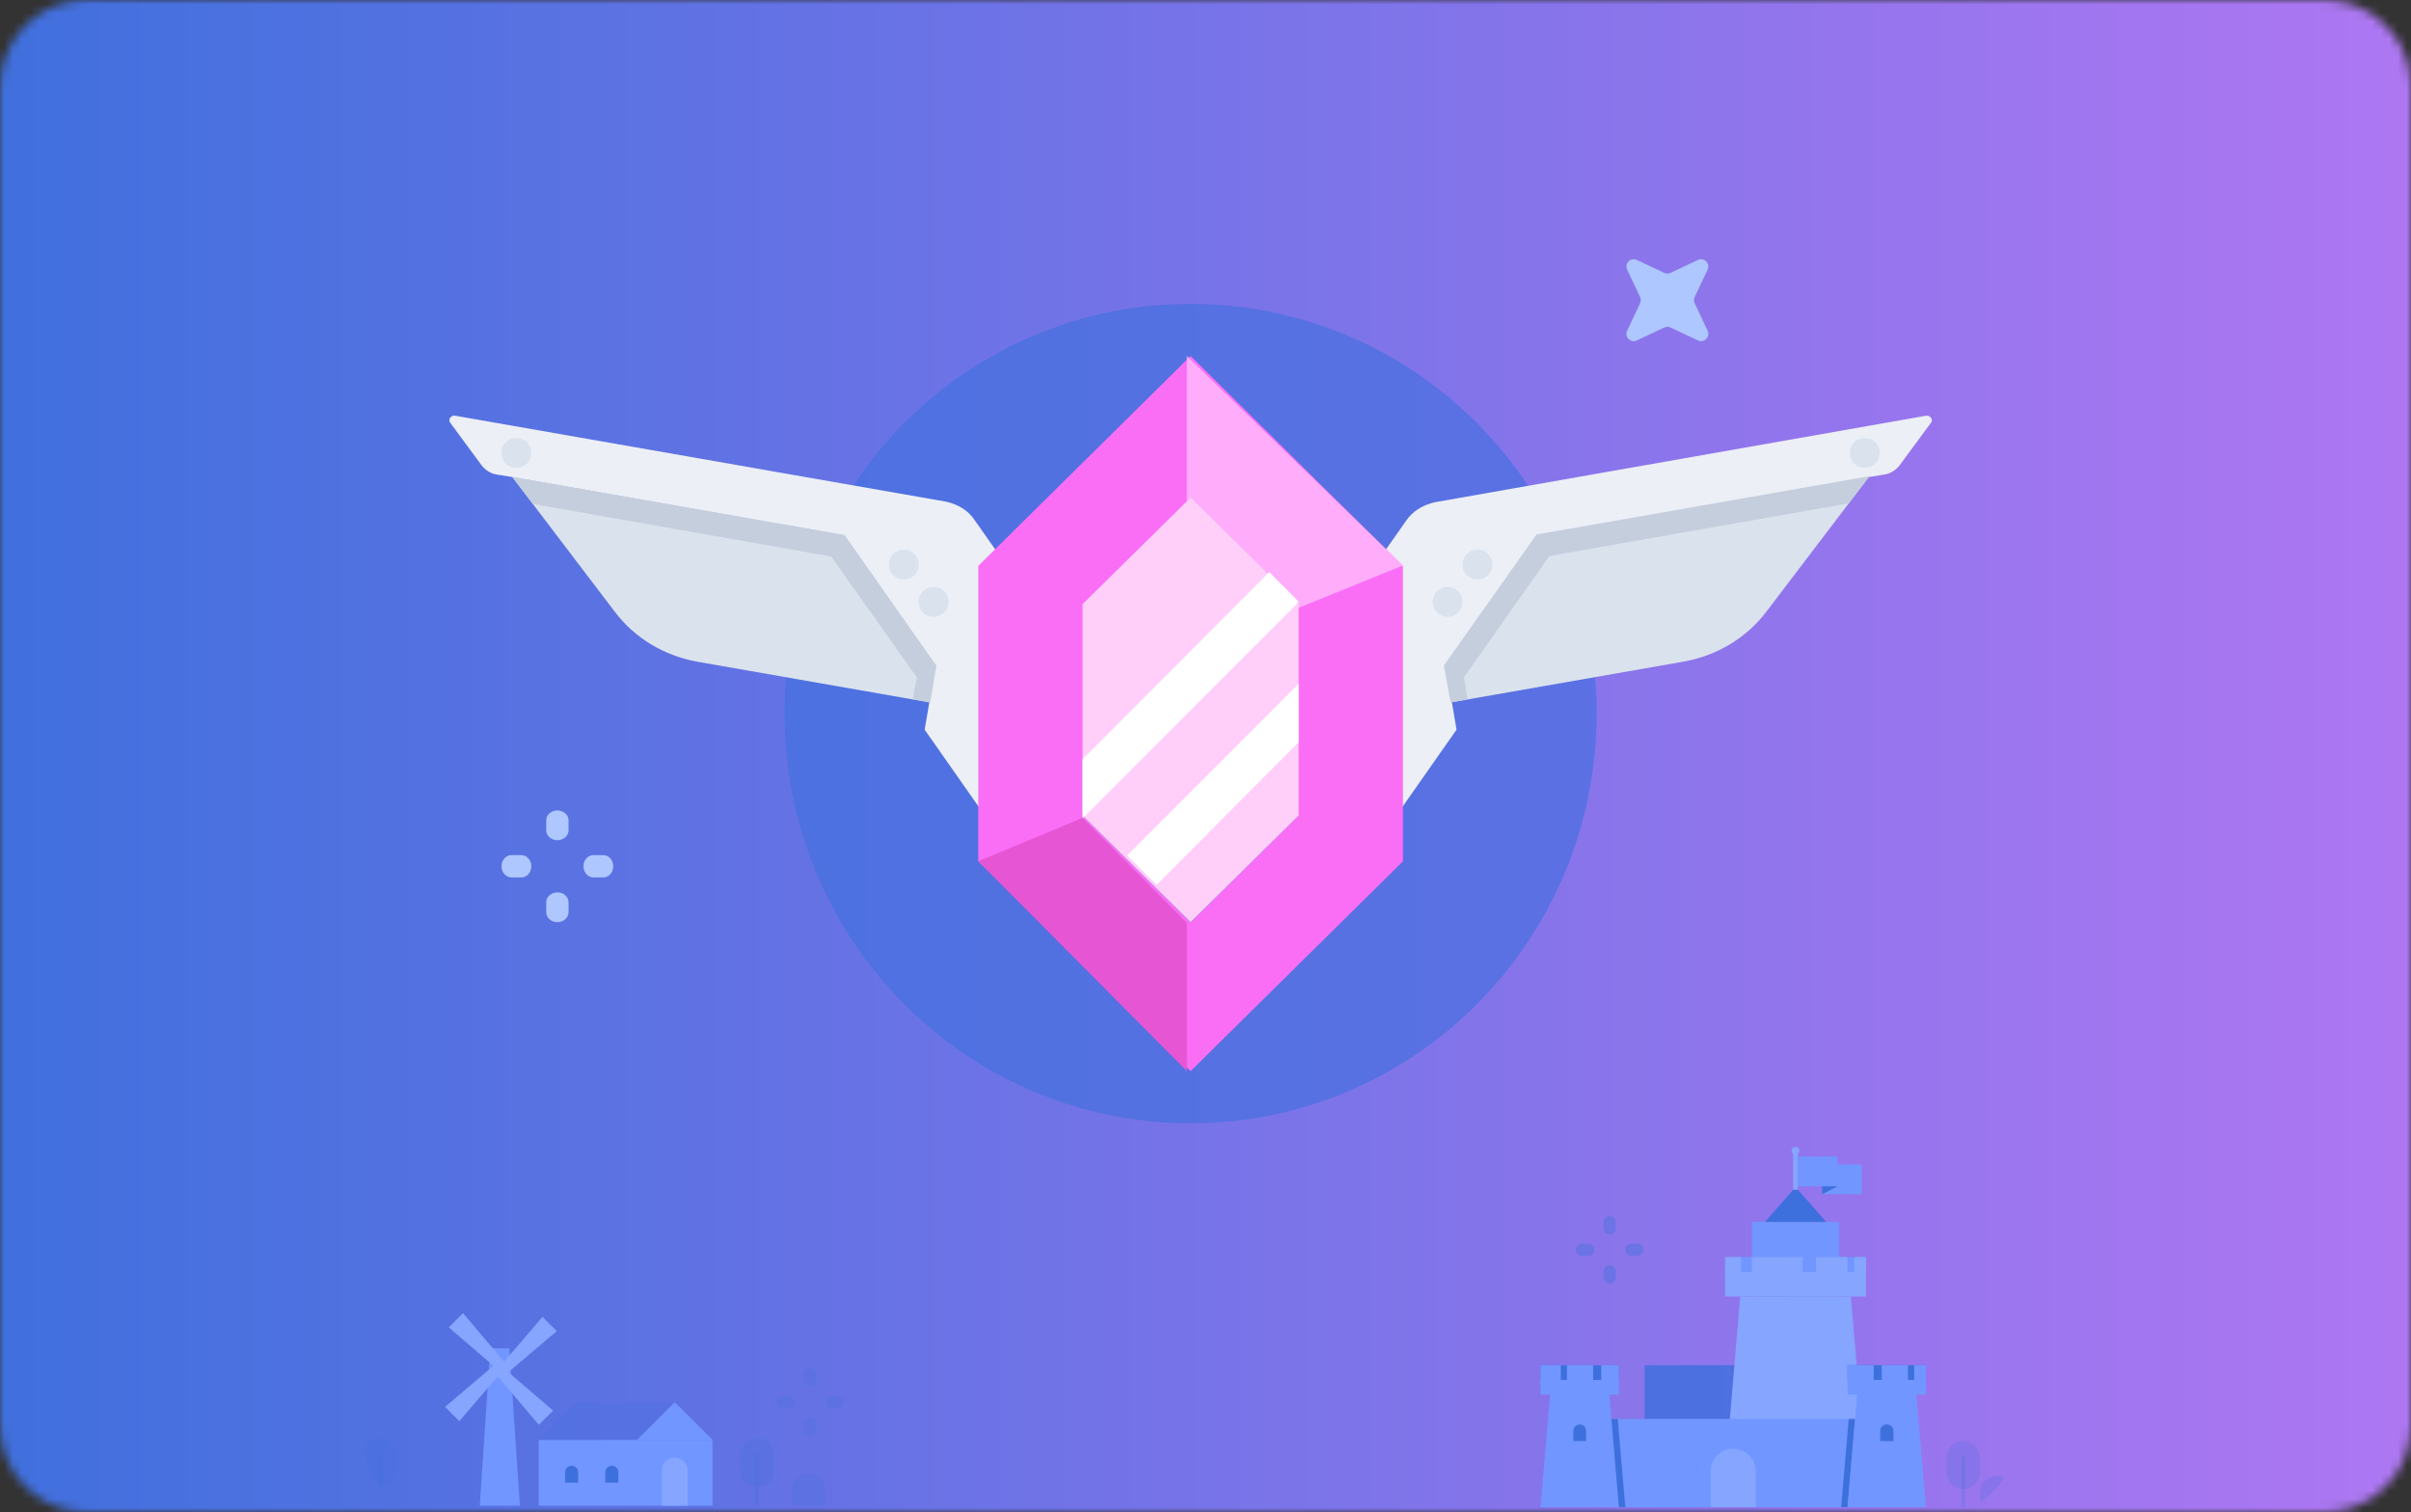 <svg width="279" height="175" viewBox="0 0 279 175" fill="none" xmlns="http://www.w3.org/2000/svg">
<rect x="0" y="0" width="279" height="175" fill="#333333" stroke="none"/>
<mask id="mask0_102_286" style="mask-type:alpha" maskUnits="userSpaceOnUse" x="0" y="0" width="279" height="175">
<path d="M0 10C0 4.477 4.477 0 10 0H269C274.523 0 279 4.477 279 10V165C279 170.523 274.523 175 269 175H10C4.477 175 0 170.523 0 165V10Z" fill="url(#paint0_linear_102_286)"/>
</mask>
<g mask="url(#mask0_102_286)">
<rect x="-5" y="-122" width="297" height="298" fill="url(#paint1_linear_102_286)"/>
</g>
<g clip-path="url(#clip0_102_286)">
<path d="M82.45 166.651H62.337V174.258H82.45V166.651Z" fill="#7196FF"/>
<g style="mix-blend-mode:multiply" opacity="0.2">
<path d="M89.574 168.41C89.574 167.318 88.689 166.433 87.597 166.433C86.505 166.433 85.62 167.318 85.62 168.41V170.133C85.62 171.225 86.505 172.11 87.597 172.11C88.689 172.11 89.574 171.225 89.574 170.133V168.41Z" fill="#3E70DD"/>
</g>
<g style="mix-blend-mode:multiply" opacity="0.2">
<path d="M87.846 168.244H87.343V174.258H87.846V168.244Z" fill="#3E70DD"/>
</g>
<g style="mix-blend-mode:multiply" opacity="0.2">
<path d="M45.954 168.41C45.954 167.318 45.069 166.433 43.977 166.433C42.885 166.433 42 167.318 42 168.41V170.133C42 171.225 42.885 172.11 43.977 172.11C45.069 172.11 45.954 171.225 45.954 170.133V168.41Z" fill="#3E70DD"/>
</g>
<g style="mix-blend-mode:multiply" opacity="0.2">
<path d="M44.226 168.244H43.723V174.258H44.226V168.244Z" fill="#3E70DD"/>
</g>
<g style="mix-blend-mode:multiply" opacity="0.2">
<path d="M93.596 170.559C94.12 170.559 94.623 170.767 94.994 171.138C95.365 171.508 95.573 172.011 95.573 172.536V174.258H91.619V172.541C91.618 172.281 91.669 172.023 91.768 171.783C91.867 171.542 92.013 171.324 92.196 171.139C92.38 170.955 92.598 170.809 92.838 170.71C93.078 170.61 93.336 170.559 93.596 170.559V170.559Z" fill="#3E70DD"/>
</g>
<path d="M78.08 162.277L73.711 166.646H82.45L78.08 162.277Z" fill="#7196FF"/>
<g style="mix-blend-mode:multiply" opacity="0.2">
<path d="M66.706 162.277L62.337 166.646H73.711L78.081 162.277H66.706Z" fill="#3E70DD"/>
</g>
<path d="M78.08 168.696C78.478 168.696 78.859 168.854 79.141 169.135C79.422 169.416 79.58 169.797 79.58 170.195V174.258H76.581V170.195C76.581 169.797 76.739 169.416 77.02 169.135C77.301 168.854 77.683 168.696 78.08 168.696V168.696Z" fill="#85A5FF"/>
<path d="M58.943 156.039H56.732L55.518 174.258H60.157L58.943 156.039Z" fill="#7196FF"/>
<path d="M58.164 158.639L57.375 157.845L51.501 162.822L53.146 164.477L58.164 158.639Z" fill="#85A5FF"/>
<path d="M58.559 159.033L57.77 158.239L62.783 152.401L64.428 154.057L58.559 159.033Z" fill="#85A5FF"/>
<path d="M57.765 158.634L58.559 157.85L53.582 151.976L51.927 153.621L57.765 158.634Z" fill="#85A5FF"/>
<path d="M57.37 159.028L58.164 158.24L64.007 163.252L62.352 164.897L57.37 159.028Z" fill="#85A5FF"/>
<path d="M70.8 169.63C71.001 169.63 71.194 169.709 71.336 169.852C71.478 169.994 71.558 170.186 71.558 170.387V171.596H70.043V170.387C70.043 170.288 70.062 170.189 70.1 170.097C70.138 170.005 70.194 169.922 70.264 169.852C70.335 169.781 70.418 169.725 70.51 169.687C70.602 169.649 70.701 169.63 70.8 169.63V169.63Z" fill="#3E70DD"/>
<path d="M66.145 169.63C66.346 169.63 66.539 169.709 66.681 169.852C66.823 169.994 66.903 170.186 66.903 170.387V171.596H65.388V170.387C65.388 170.186 65.467 169.994 65.609 169.852C65.751 169.709 65.944 169.63 66.145 169.63V169.63Z" fill="#3E70DD"/>
<g style="mix-blend-mode:multiply" opacity="0.2">
<g style="mix-blend-mode:multiply">
<path d="M96.238 161.555C95.848 161.555 95.532 161.871 95.532 162.261C95.532 162.651 95.848 162.967 96.238 162.967H96.948C97.338 162.967 97.654 162.651 97.654 162.261C97.654 161.871 97.338 161.555 96.948 161.555H96.238Z" fill="#3E70DD"/>
</g>
<g style="mix-blend-mode:multiply">
<path d="M90.581 161.555C90.191 161.555 89.876 161.871 89.876 162.261C89.876 162.651 90.191 162.967 90.581 162.967H91.292C91.682 162.967 91.998 162.651 91.998 162.261C91.998 161.871 91.682 161.555 91.292 161.555H90.581Z" fill="#3E70DD"/>
</g>
<g style="mix-blend-mode:multiply">
<path d="M93.056 159.786C93.056 160.175 93.372 160.491 93.762 160.491C94.152 160.491 94.468 160.175 94.468 159.786V159.075C94.468 158.685 94.152 158.369 93.762 158.369C93.372 158.369 93.056 158.685 93.056 159.075V159.786Z" fill="#3E70DD"/>
</g>
<g style="mix-blend-mode:multiply">
<path d="M93.056 165.442C93.056 165.831 93.372 166.147 93.762 166.147C94.152 166.147 94.468 165.831 94.468 165.442V164.731C94.468 164.341 94.152 164.025 93.762 164.025C93.372 164.025 93.056 164.341 93.056 164.731V165.442Z" fill="#3E70DD"/>
</g>
</g>
<path opacity="0.8" d="M209.645 157.999H190.314V174.433H209.645V157.999Z" fill="#3E70DD"/>
<path d="M214.181 150.058H201.38L199.305 174.433H216.256L214.181 150.058Z" fill="#85A5FF"/>
<path d="M214.841 164.219H186.295V174.433H214.841V164.219Z" fill="#7196FF"/>
<path d="M214.668 164.224L213.8 174.433H213.055L213.932 164.224H214.668Z" fill="#3E70DD"/>
<path d="M179.42 160.886H186.178L187.335 174.433H178.263L179.42 160.886Z" fill="#7196FF"/>
<path d="M178.263 161.414H187.335V159.709H178.263V161.414Z" fill="#7196FF"/>
<path d="M178.263 159.708H187.335V158.004H178.263V159.708Z" fill="#3E70DD"/>
<path d="M185.296 160.034H187.335V157.999H185.296V160.034Z" fill="#7196FF"/>
<path d="M181.333 160.034H184.357V157.999H181.333V160.034Z" fill="#7196FF"/>
<path d="M178.263 160.034H180.612V157.999H178.263V160.034Z" fill="#7196FF"/>
<path d="M218.336 164.854C218.436 164.85 218.536 164.867 218.629 164.903C218.722 164.939 218.807 164.994 218.878 165.063C218.95 165.133 219.007 165.216 219.045 165.309C219.084 165.401 219.103 165.5 219.103 165.6V166.782H217.58V165.6C217.58 165.501 217.599 165.402 217.637 165.311C217.675 165.219 217.73 165.137 217.801 165.067C217.871 164.997 217.955 164.943 218.047 164.906C218.139 164.869 218.237 164.852 218.336 164.854V164.854Z" fill="#3E70DD"/>
<path d="M182.799 164.853C182.996 164.853 183.184 164.931 183.323 165.07C183.462 165.209 183.54 165.398 183.54 165.594V166.776H182.063V165.599C182.063 165.403 182.141 165.214 182.28 165.075C182.419 164.936 182.608 164.858 182.804 164.858L182.799 164.853Z" fill="#3E70DD"/>
<path d="M221.716 160.886H214.957L213.801 174.433H222.873L221.716 160.886Z" fill="#7196FF"/>
<path d="M222.873 159.704H213.801V161.408H222.873V159.704Z" fill="#7196FF"/>
<path d="M222.873 157.999H213.801V159.703H222.873V157.999Z" fill="#3E70DD"/>
<path d="M216.825 157.999H213.801V160.033H216.825V157.999Z" fill="#7196FF"/>
<path d="M220.787 157.999H217.763V160.033H220.787V157.999Z" fill="#7196FF"/>
<path d="M222.878 157.999H221.508V160.033H222.878V157.999Z" fill="#7196FF"/>
<path d="M202.729 150.053H212.836V141.412H202.729V150.053Z" fill="#7196FF"/>
<path d="M186.468 164.224L187.335 174.433H188.081L187.204 164.224H186.468Z" fill="#3E70DD"/>
<path d="M215.936 147.192H199.624V150.053H215.936V147.192Z" fill="#85A5FF"/>
<path d="M215.936 145.487H199.624V147.191H215.936V145.487Z" fill="#7196FF"/>
<path d="M208.6 145.487H202.724V147.521H208.6V145.487Z" fill="#85A5FF"/>
<path d="M213.79 145.487H210.142V147.521H213.79V145.487Z" fill="#85A5FF"/>
<path d="M215.942 145.487H214.572V147.521H215.942V145.487Z" fill="#85A5FF"/>
<path d="M199.629 147.521H201.471V145.487H199.629V147.521Z" fill="#85A5FF"/>
<path d="M207.783 137.374L204.241 141.418H211.319L207.783 137.374Z" fill="#3E70DD"/>
<path d="M218.336 164.854C218.436 164.85 218.536 164.867 218.629 164.903C218.722 164.939 218.807 164.994 218.878 165.063C218.95 165.133 219.007 165.216 219.045 165.309C219.084 165.401 219.103 165.5 219.103 165.6V166.782H217.58V165.6C217.58 165.501 217.599 165.402 217.637 165.311C217.675 165.219 217.73 165.137 217.801 165.067C217.871 164.997 217.955 164.943 218.047 164.906C218.139 164.869 218.237 164.852 218.336 164.854V164.854Z" fill="#3E70DD"/>
<path d="M200.568 167.665C201.26 167.665 201.923 167.939 202.412 168.428C202.901 168.917 203.176 169.581 203.176 170.272V174.433H197.96V170.278C197.959 169.935 198.026 169.595 198.157 169.278C198.288 168.961 198.48 168.673 198.722 168.43C198.964 168.187 199.252 167.995 199.569 167.864C199.886 167.732 200.225 167.665 200.568 167.665Z" fill="#85A5FF"/>
<path d="M208.057 133.436H207.499V137.693H208.057V133.436Z" fill="#85A5FF"/>
<path d="M207.783 133.619C208.03 133.619 208.229 133.419 208.229 133.173C208.229 132.926 208.03 132.726 207.783 132.726C207.536 132.726 207.336 132.926 207.336 133.173C207.336 133.419 207.536 133.619 207.783 133.619Z" fill="#85A5FF"/>
<path d="M212.649 133.848H208.062V137.298H212.649V133.848Z" fill="#7196FF"/>
<path d="M215.439 134.766H210.853V138.216H215.439V134.766Z" fill="#7196FF"/>
<path d="M210.853 137.293H212.644L210.853 138.216V137.293Z" fill="#3E70DD"/>
<g style="mix-blend-mode:multiply" opacity="0.2">
<path d="M229.129 168.715C229.129 167.647 228.263 166.782 227.196 166.782C226.128 166.782 225.262 167.647 225.262 168.715V170.399C225.262 171.467 226.128 172.333 227.196 172.333C228.263 172.333 229.129 171.467 229.129 170.399V168.715Z" fill="#3E70DD"/>
</g>
<g style="mix-blend-mode:multiply" opacity="0.2">
<path d="M227.444 168.552H226.952V174.433H227.444V168.552Z" fill="#3E70DD"/>
</g>
<g style="mix-blend-mode:multiply" opacity="0.2">
<path d="M231.067 170.815C231.579 170.815 232.071 171.019 232.434 171.382C232.796 171.744 233 172.236 233 172.749V174.433H229.133V172.754C229.133 172.499 229.182 172.247 229.279 172.012C229.376 171.777 229.518 171.563 229.698 171.383C229.877 171.203 230.091 171.061 230.326 170.963C230.561 170.866 230.812 170.815 231.067 170.815V170.815Z" fill="#3E70DD"/>
</g>
<g style="mix-blend-mode:multiply" opacity="0.4">
<path d="M188.771 143.929C188.379 143.929 188.061 144.247 188.061 144.639C188.061 145.032 188.379 145.35 188.771 145.35H189.482C189.874 145.35 190.192 145.032 190.192 144.639C190.192 144.247 189.874 143.929 189.482 143.929H188.771Z" fill="#3E70DD"/>
</g>
<g style="mix-blend-mode:multiply" opacity="0.4">
<path d="M183.088 143.929C182.696 143.929 182.378 144.247 182.378 144.639C182.378 145.032 182.696 145.35 183.088 145.35H183.799C184.191 145.35 184.509 145.032 184.509 144.639C184.509 144.247 184.191 143.929 183.799 143.929H183.088Z" fill="#3E70DD"/>
</g>
<g style="mix-blend-mode:multiply" opacity="0.4">
<path d="M185.57 142.153C185.57 142.546 185.888 142.864 186.28 142.864C186.672 142.864 186.99 142.546 186.99 142.153V141.443C186.99 141.051 186.672 140.733 186.28 140.733C185.888 140.733 185.57 141.051 185.57 141.443V142.153Z" fill="#3E70DD"/>
</g>
<g style="mix-blend-mode:multiply" opacity="0.4">
<path d="M185.57 147.836C185.57 148.228 185.888 148.546 186.28 148.546C186.672 148.546 186.99 148.228 186.99 147.836V147.126C186.99 146.733 186.672 146.415 186.28 146.415C185.888 146.415 185.57 146.733 185.57 147.126V147.836Z" fill="#3E70DD"/>
</g>
<path d="M137.776 130C163.734 130 184.759 108.782 184.759 82.586C184.759 56.39 163.734 35.172 137.776 35.172C111.818 35.172 90.793 56.39 90.793 82.586C90.793 108.782 111.818 130 137.776 130Z" fill="#3E70DD" fill-opacity="0.6"/>
<path d="M177.851 61.861L216.332 55.108L204.437 70.748C202.117 73.828 198.727 75.843 194.921 76.554L167.859 81.293L167.086 77.087L177.851 61.861Z" fill="#DAE2ED"/>
<path d="M166.118 58.11L222.909 48.108C223.384 48.049 223.74 48.581 223.444 48.937L219.824 53.849C219.408 54.382 218.815 54.796 218.103 54.914L216.263 55.21L177.868 61.957L167.245 77.109L168.017 81.311L168.551 84.448L156.563 101.552L149.857 87.762L148.552 80.423L162.735 60.241C163.447 59.176 164.693 58.406 166.118 58.11Z" fill="#ECEFF6"/>
<path d="M167.086 77.028L177.805 61.861L216.332 55.108L213.95 58.248L179.293 64.35L169.408 78.39L169.825 80.938L167.86 81.293L167.086 77.028Z" fill="#C5CEDD"/>
<path d="M215.793 54.139C216.77 54.139 217.517 53.391 217.517 52.414C217.517 51.437 216.77 50.69 215.793 50.69C214.816 50.69 214.069 51.437 214.069 52.414C214.069 53.391 214.816 54.139 215.793 54.139Z" fill="#DAE2ED"/>
<path d="M170.966 67.068C171.943 67.068 172.69 66.321 172.69 65.344C172.69 64.367 171.943 63.62 170.966 63.62C169.989 63.62 169.242 64.367 169.242 65.344C169.242 66.321 169.989 67.068 170.966 67.068Z" fill="#DAE2ED"/>
<path d="M167.517 71.379C168.494 71.379 169.241 70.632 169.241 69.655C169.241 68.678 168.494 67.931 167.517 67.931C166.54 67.931 165.793 68.678 165.793 69.655C165.793 70.632 166.54 71.379 167.517 71.379Z" fill="#DAE2ED"/>
<path d="M97.628 61.921L59.273 55.188L71.129 70.78C73.442 73.851 76.82 75.859 80.614 76.568L107.587 81.293L108.358 77.099L97.628 61.921Z" fill="#DAE2ED"/>
<path d="M109.434 58.051L52.643 48.108C52.168 48.049 51.812 48.581 52.108 48.937L55.728 53.849C56.144 54.382 56.737 54.796 57.449 54.914L59.289 55.21L97.684 61.957L108.307 77.109L107.535 81.311L107.001 84.448L118.989 101.552L125.695 87.762L127 80.423L112.817 60.241C112.105 59.116 110.859 58.347 109.434 58.051Z" fill="#ECEFF6"/>
<path d="M108.358 77.04L97.721 61.921L59.273 55.188L61.65 58.318L96.176 64.401L106.099 78.399L105.624 80.938L107.645 81.293L108.358 77.04Z" fill="#C5CEDD"/>
<path d="M59.759 54.139C60.736 54.139 61.483 53.391 61.483 52.414C61.483 51.437 60.736 50.69 59.759 50.69C58.782 50.69 58.035 51.437 58.035 52.414C58.035 53.391 58.782 54.139 59.759 54.139Z" fill="#DAE2ED"/>
<path d="M104.586 67.068C105.563 67.068 106.31 66.321 106.31 65.344C106.31 64.367 105.563 63.62 104.586 63.62C103.609 63.62 102.862 64.367 102.862 65.344C102.862 66.321 103.609 67.068 104.586 67.068Z" fill="#DAE2ED"/>
<path d="M108.035 71.379C109.012 71.379 109.759 70.632 109.759 69.655C109.759 68.678 109.012 67.931 108.035 67.931C107.058 67.931 106.31 68.678 106.31 69.655C106.31 70.632 107.058 71.379 108.035 71.379Z" fill="#DAE2ED"/>
<path d="M189.778 35.127L188.297 38.267C187.941 38.978 188.712 39.749 189.423 39.393L192.564 37.912C192.801 37.793 193.097 37.793 193.334 37.912L196.475 39.393C197.186 39.749 197.956 38.978 197.601 38.267L196.119 35.127C196.001 34.889 196.001 34.593 196.119 34.356L197.601 31.215C197.956 30.504 197.186 29.734 196.475 30.09L193.334 31.571C193.097 31.69 192.801 31.69 192.564 31.571L189.423 30.09C188.712 29.734 187.941 30.504 188.297 31.215L189.778 34.356C189.897 34.593 189.897 34.889 189.778 35.127Z" fill="#AEC7FF"/>
<path d="M64.501 97.241C63.789 97.241 63.207 96.724 63.207 96.092V94.942C63.207 94.31 63.789 93.793 64.501 93.793C65.212 93.793 65.794 94.31 65.794 94.942V96.092C65.794 96.724 65.212 97.241 64.501 97.241Z" fill="#AEC7FF"/>
<path d="M64.501 106.724C63.789 106.724 63.207 106.207 63.207 105.575V104.426C63.207 103.793 63.789 103.276 64.501 103.276C65.212 103.276 65.794 103.793 65.794 104.426V105.575C65.794 106.207 65.212 106.724 64.501 106.724Z" fill="#AEC7FF"/>
<path d="M67.517 100.258C67.517 99.547 68.034 98.965 68.667 98.965H69.816C70.448 98.965 70.965 99.547 70.965 100.258C70.965 100.969 70.448 101.551 69.816 101.551H68.667C68.034 101.551 67.517 100.969 67.517 100.258Z" fill="#AEC7FF"/>
<path d="M58.034 100.258C58.034 99.547 58.552 98.965 59.184 98.965H60.333C60.965 98.965 61.483 99.547 61.483 100.258C61.483 100.969 60.965 101.551 60.333 101.551H59.184C58.552 101.551 58.034 100.969 58.034 100.258Z" fill="#AEC7FF"/>
<path d="M137.776 41.207L113.207 65.493V99.681L137.776 123.966L162.345 99.681V65.493L137.776 41.207ZM150.12 94.552L137.776 106.754L125.491 94.611V70.444L137.776 58.36L150.06 70.503L150.12 94.552Z" fill="#FA6EF6"/>
<path d="M137.345 41.207V58.369L149.845 70.518L162.345 65.446L137.345 41.207Z" fill="#FFADFB"/>
<path d="M125.276 94.655L113.207 99.668L137.345 123.965V106.804L125.276 94.655Z" fill="#E655D4"/>
<path d="M125.276 69.916V94.395L137.776 106.725L150.276 94.395V69.916L137.776 57.587L125.276 69.916Z" fill="#FFCFF9"/>
<path d="M150.276 69.626V69.687L125.337 94.655H125.276V87.879L146.878 66.207L150.276 69.626Z" fill="white"/>
<path d="M150.276 79.138V85.9L133.842 102.414L130.448 99.004L150.276 79.138Z" fill="white"/>
</g>
<defs>
<linearGradient id="paint0_linear_102_286" x1="11.659" y1="190.586" x2="267.732" y2="84.72" gradientUnits="userSpaceOnUse">
<stop stop-color="#FFE75C"/>
<stop offset="0.32" stop-color="#FC78C0"/>
<stop offset="0.92" stop-color="#5221DB"/>
</linearGradient>
<linearGradient id="paint1_linear_102_286" x1="-5" y1="27" x2="292" y2="27" gradientUnits="userSpaceOnUse">
<stop stop-color="#3E70DD"/>
<stop offset="1" stop-color="#B377F3"/>
</linearGradient>
<clipPath id="clip0_102_286">
<rect x="42" y="30" width="191" height="145" rx="8" fill="white"/>
</clipPath>
</defs>
</svg>
